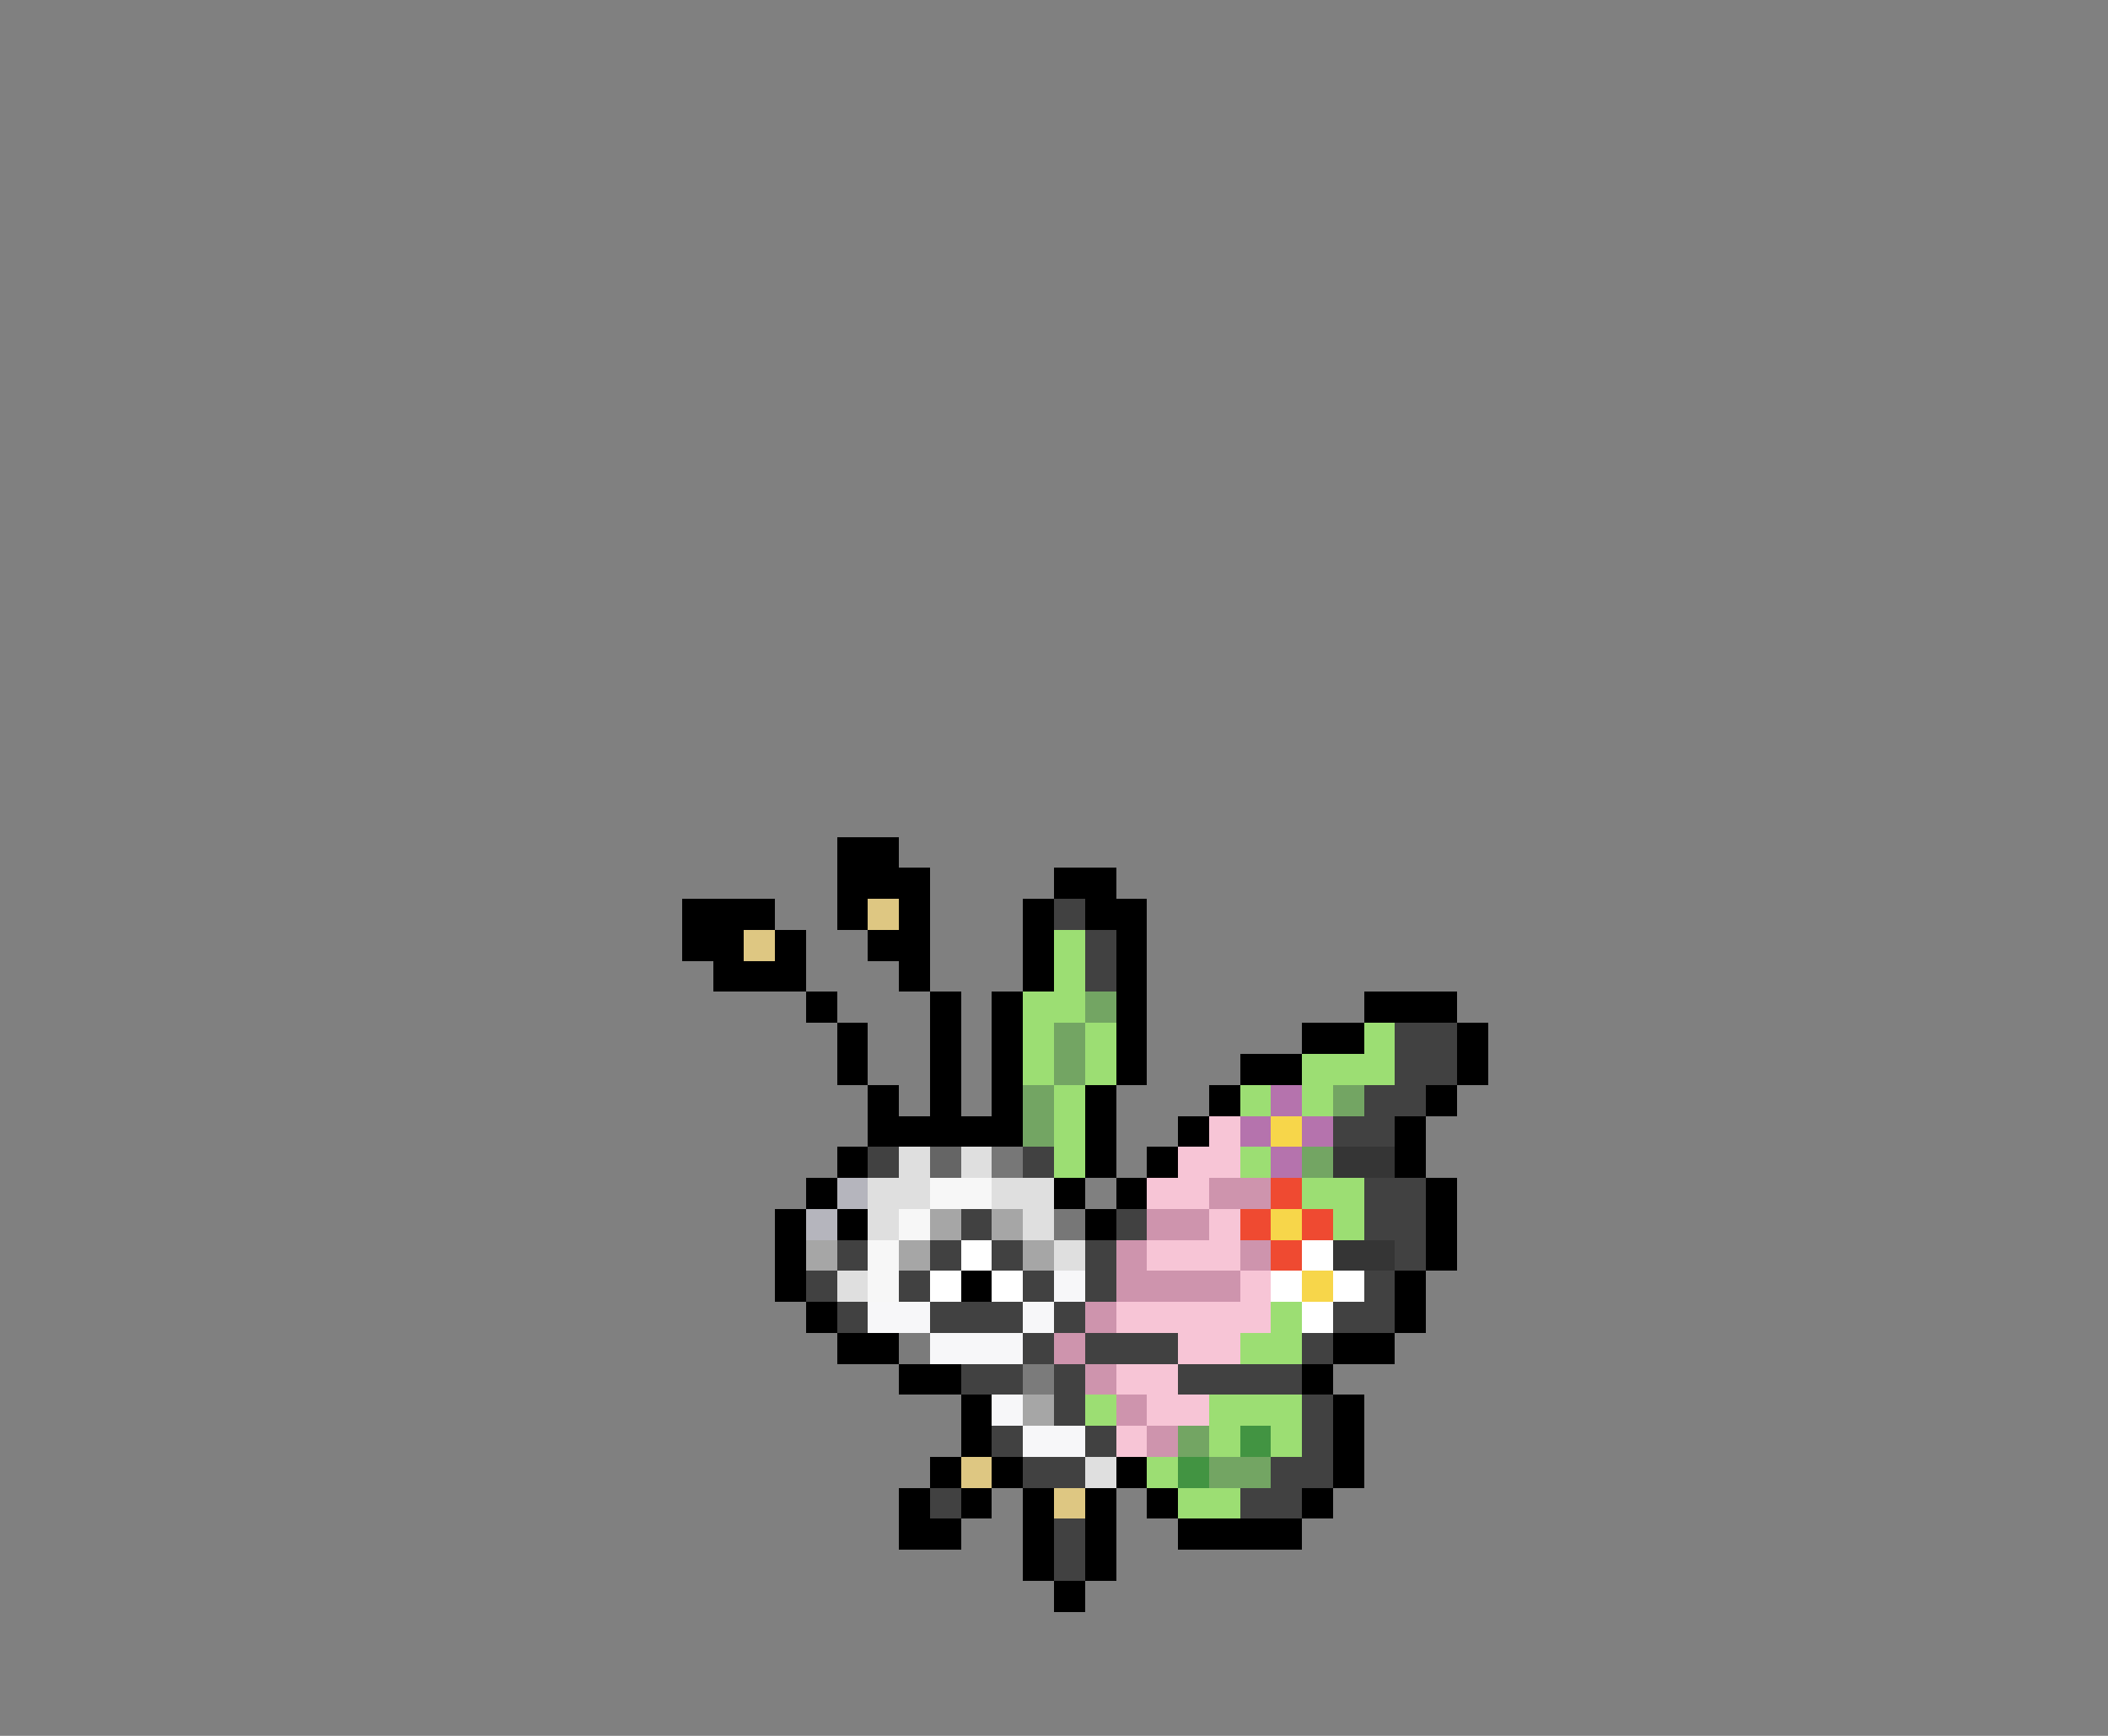 <svg xmlns="http://www.w3.org/2000/svg" viewBox="0 -0.5 68 56" shape-rendering="crispEdges">
<rect x="0" y="-0.5" width="68" height="56" fill="#808080" stroke="none"/>
<path stroke="#000000" d="M27 27h2M27 28h3M34 28h2M22 29h3M27 29h1M29 29h1M33 29h1M35 29h2M22 30h2M25 30h1M28 30h2M33 30h1M36 30h1M23 31h3M29 31h1M33 31h1M36 31h1M26 32h1M30 32h1M32 32h1M36 32h1M44 32h3M27 33h1M30 33h1M32 33h1M36 33h1M42 33h2M47 33h1M27 34h1M30 34h1M32 34h1M36 34h1M40 34h2M47 34h1M28 35h1M30 35h1M32 35h1M35 35h1M39 35h1M46 35h1M28 36h5M35 36h1M38 36h1M45 36h1M27 37h1M35 37h1M37 37h1M45 37h1M26 38h1M34 38h1M36 38h1M46 38h1M25 39h1M27 39h1M35 39h1M46 39h1M25 40h1M46 40h1M25 41h1M31 41h1M45 41h1M26 42h1M45 42h1M27 43h2M43 43h2M29 44h2M42 44h1M31 45h1M43 45h1M31 46h1M43 46h1M30 47h1M32 47h1M36 47h1M43 47h1M29 48h1M31 48h1M33 48h1M35 48h1M37 48h1M42 48h1M29 49h2M33 49h1M35 49h1M38 49h4M33 50h1M35 50h1M34 51h1" />
<path stroke="#dec782" d="M28 29h1M24 30h1M31 47h1M34 48h1" />
<path stroke="#414141" d="M34 29h1M35 30h1M35 31h1M45 33h2M45 34h2M44 35h2M43 36h2M28 37h1M33 37h1M44 38h2M31 39h1M36 39h1M44 39h2M27 40h1M30 40h1M32 40h1M35 40h1M45 40h1M26 41h1M29 41h1M33 41h1M35 41h1M44 41h1M27 42h1M30 42h3M34 42h1M43 42h2M33 43h1M35 43h3M42 43h1M31 44h2M34 44h1M38 44h4M34 45h1M42 45h1M32 46h1M35 46h1M42 46h1M33 47h2M41 47h2M30 48h1M40 48h2M34 49h1M34 50h1" />
<path stroke="#9cde73" d="M34 30h1M34 31h1M33 32h2M33 33h1M35 33h1M44 33h1M33 34h1M35 34h1M42 34h3M34 35h1M40 35h1M42 35h1M34 36h1M34 37h1M40 37h1M42 38h2M43 39h1M41 42h1M40 43h2M35 45h1M39 45h3M39 46h1M41 46h1M37 47h1M38 48h2" />
<path stroke="#73a563" d="M35 32h1M34 33h1M34 34h1M33 35h1M43 35h1M33 36h1M42 37h1M38 46h1M39 47h2" />
<path stroke="#b573ad" d="M41 35h1M40 36h1M42 36h1M41 37h1" />
<path stroke="#f7c5d6" d="M39 36h1M38 37h2M37 38h2M39 39h1M37 40h3M40 41h1M36 42h5M38 43h2M36 44h2M37 45h2M36 46h1" />
<path stroke="#f7d64a" d="M41 36h1M41 39h1M42 41h1" />
<path stroke="#dfdfdf" d="M29 37h1M31 37h1M28 38h2M32 38h2M28 39h1M33 39h1M34 40h1M27 41h1M35 47h1" />
<path stroke="#656565" d="M30 37h1" />
<path stroke="#777777" d="M32 37h1M34 39h1" />
<path stroke="#353535" d="M43 37h2M43 40h2" />
<path stroke="#b5b5bd" d="M27 38h1M26 39h1" />
<path stroke="#f7f7f7" d="M30 38h2M29 39h1M28 40h1M28 41h1" />
<path stroke="#ce94ad" d="M39 38h2M37 39h2M36 40h1M40 40h1M36 41h4M35 42h1M34 43h1M35 44h1M36 45h1M37 46h1" />
<path stroke="#ef4a31" d="M41 38h1M40 39h1M42 39h1M41 40h1" />
<path stroke="#a6a6a6" d="M30 39h1M32 39h1M26 40h1M29 40h1M33 40h1M33 45h1" />
<path stroke="#ffffff" d="M31 40h1M42 40h1M30 41h1M32 41h1M41 41h1M43 41h1M42 42h1" />
<path stroke="#f7f7f9" d="M34 41h1M28 42h2M33 42h1M30 43h3M32 45h1M33 46h2" />
<path stroke="#7b7b7b" d="M29 43h1M33 44h1" />
<path stroke="#429442" d="M40 46h1M38 47h1" />
</svg>